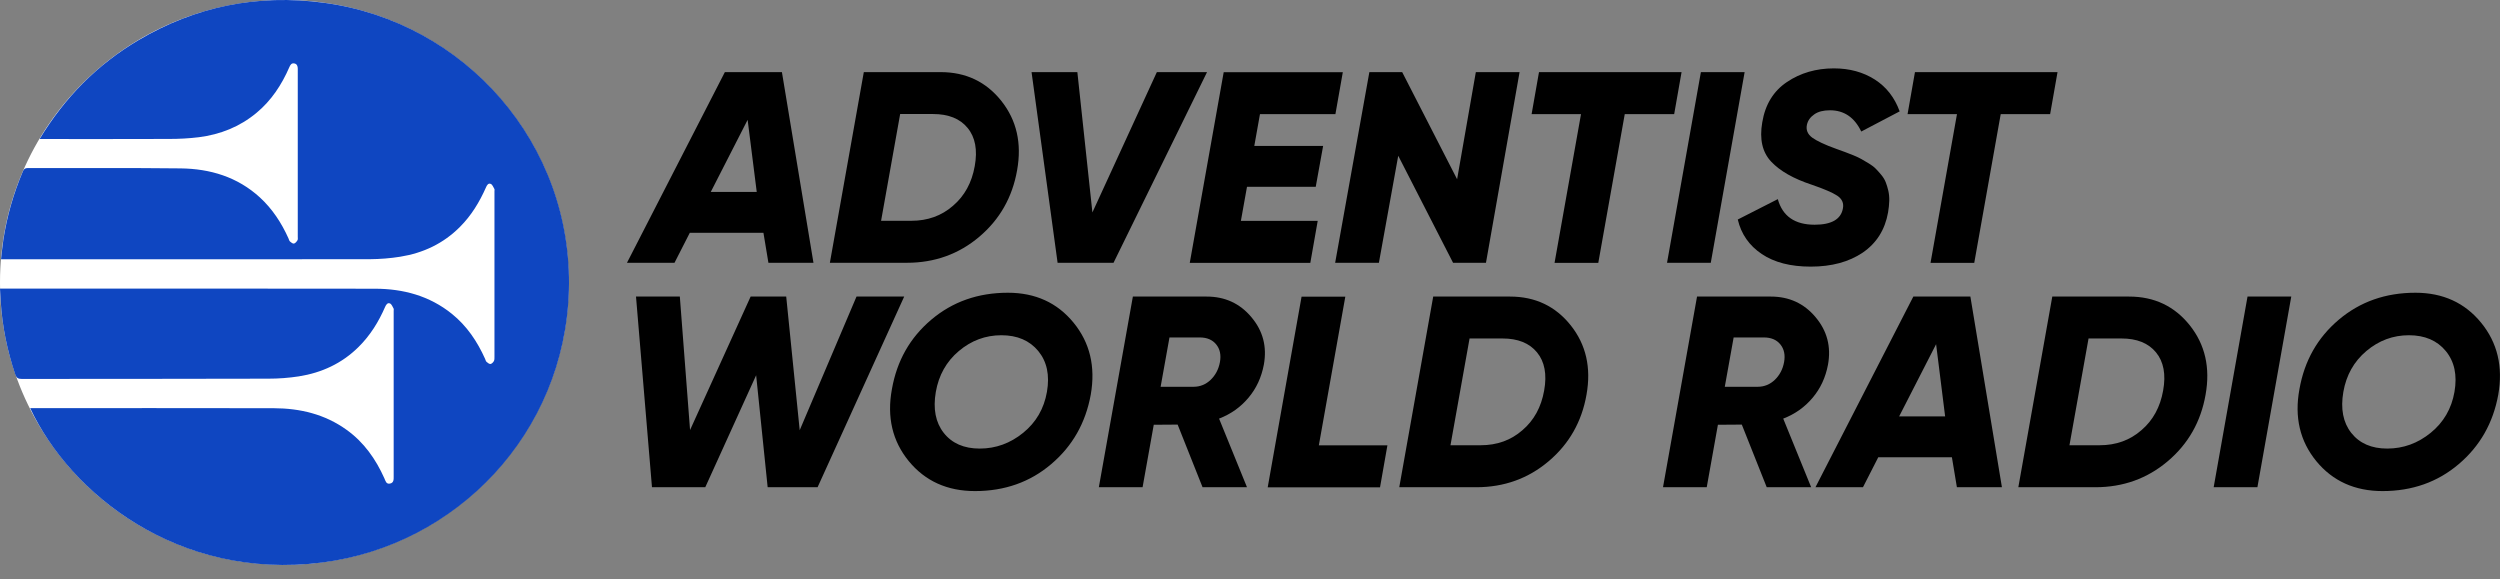 <svg width="177" height="41" viewBox="0 0 177 41" fill="none" xmlns="http://www.w3.org/2000/svg">
<rect x="0" y="0" width="177" height="41" fill="#808080" stroke="none"/>
<path d="M54.404 18.605L54.052 16.484H48.837L47.755 18.605H44.39L51.32 5.106H55.36L57.593 18.605H54.404ZM50.322 13.59H53.577L52.932 8.484L50.322 13.59Z" fill="black"/>
<path d="M66.597 5.106C68.386 5.106 69.815 5.789 70.898 7.149C71.981 8.514 72.353 10.146 72.012 12.049C71.677 13.964 70.783 15.535 69.335 16.762C67.887 17.989 66.177 18.605 64.206 18.605H58.755L61.158 5.106H66.597ZM69.012 11.759C69.219 10.617 69.049 9.717 68.507 9.058C67.966 8.399 67.151 8.073 66.061 8.073H63.731L62.381 15.632H64.522C65.672 15.632 66.658 15.282 67.473 14.569C68.294 13.868 68.805 12.931 69.012 11.759Z" fill="black"/>
<path d="M74.878 18.605L73.034 5.106H76.277L77.342 15.04L81.905 5.106H85.458L78.838 18.605H74.878Z" fill="black"/>
<path d="M94.548 8.079H89.206L88.804 10.333H93.677L93.154 13.227H88.287L87.855 15.638H93.294L92.771 18.611H84.235L86.638 5.112H95.071L94.548 8.079Z" fill="black"/>
<path d="M94.529 18.605L96.951 5.106H99.275L103.163 12.69L104.489 5.106H107.586L105.207 18.605H102.877L98.995 11.028L97.626 18.605H94.529Z" fill="black"/>
<path d="M119.055 5.106L118.532 8.079H115.033L113.159 18.611H110.062L111.936 8.079H108.438L108.961 5.106H119.055Z" fill="black"/>
<path d="M120.423 5.106H123.52L121.123 18.605H118.026L120.423 5.106Z" fill="black"/>
<path d="M128.199 18.877C126.775 18.877 125.62 18.581 124.731 17.983C123.843 17.385 123.277 16.575 123.034 15.542L125.869 14.098C126.204 15.306 127.074 15.91 128.473 15.91C129.665 15.91 130.329 15.53 130.475 14.774C130.554 14.388 130.42 14.085 130.079 13.856C129.738 13.632 129.13 13.373 128.266 13.076C126.982 12.653 126.027 12.11 125.4 11.445C124.774 10.78 124.561 9.856 124.768 8.66C124.975 7.403 125.559 6.448 126.514 5.808C127.469 5.167 128.576 4.841 129.836 4.841C130.949 4.841 131.917 5.107 132.738 5.632C133.559 6.158 134.143 6.913 134.496 7.886L131.777 9.312C131.296 8.309 130.56 7.808 129.562 7.808C129.094 7.808 128.722 7.904 128.449 8.098C128.169 8.291 127.998 8.533 127.931 8.829C127.852 9.203 127.98 9.505 128.309 9.747C128.637 9.983 129.209 10.255 130.024 10.545C130.268 10.635 130.475 10.708 130.639 10.768C130.803 10.829 130.998 10.901 131.229 10.998C131.46 11.095 131.655 11.185 131.801 11.27C131.947 11.354 132.123 11.457 132.324 11.578C132.525 11.699 132.689 11.826 132.811 11.953C132.933 12.079 133.066 12.225 133.2 12.388C133.334 12.551 133.438 12.72 133.511 12.907C133.584 13.095 133.644 13.294 133.693 13.505C133.742 13.717 133.766 13.953 133.76 14.212C133.754 14.472 133.724 14.744 133.675 15.04C133.456 16.273 132.854 17.221 131.88 17.886C130.901 18.545 129.678 18.877 128.199 18.877Z" fill="black"/>
<path d="M145.673 5.106L145.15 8.079H141.651L139.777 18.611H136.681L138.554 8.079H135.056L135.579 5.106H145.673Z" fill="black"/>
<path d="M46.16 34.496L45.029 20.997H48.132L48.856 30.447L53.145 20.997H55.664L56.619 30.459L60.641 20.997H64.017L57.885 34.496H54.35L53.535 26.568L49.933 34.496H46.16Z" fill="black"/>
<path d="M69.031 34.768C67.066 34.768 65.502 34.061 64.34 32.647C63.184 31.233 62.782 29.535 63.147 27.553C63.5 25.547 64.425 23.91 65.934 22.635C67.443 21.36 69.25 20.726 71.361 20.726C73.302 20.726 74.853 21.433 76.009 22.846C77.165 24.26 77.573 25.958 77.226 27.94C76.861 29.946 75.93 31.584 74.427 32.858C72.931 34.133 71.13 34.768 69.031 34.768ZM69.365 31.759C70.503 31.759 71.531 31.384 72.444 30.641C73.357 29.898 73.916 28.931 74.123 27.747C74.33 26.562 74.123 25.602 73.509 24.852C72.894 24.109 72.024 23.735 70.899 23.735C69.773 23.735 68.769 24.109 67.887 24.852C67.005 25.596 66.463 26.562 66.256 27.747C66.05 28.943 66.238 29.91 66.816 30.647C67.4 31.39 68.252 31.759 69.365 31.759Z" fill="black"/>
<path d="M89.48 25.819C89.309 26.719 88.95 27.499 88.39 28.163C87.831 28.828 87.143 29.317 86.31 29.638L88.287 34.496H85.141L83.377 30.061L81.686 30.073L80.895 34.496H77.798L80.207 20.997H85.433C86.723 20.997 87.782 21.48 88.597 22.453C89.419 23.426 89.711 24.544 89.48 25.819ZM85.719 26.888C86.06 26.556 86.279 26.139 86.371 25.638C86.462 25.136 86.377 24.719 86.109 24.387C85.841 24.055 85.452 23.891 84.935 23.891H82.799L82.172 27.384H84.503C84.971 27.384 85.379 27.215 85.719 26.888Z" fill="black"/>
<path d="M93.374 31.53H98.229L97.706 34.502H89.754L90.283 31.517L92.151 21.004H95.248L93.374 31.53Z" fill="black"/>
<path d="M106.911 20.997C108.699 20.997 110.129 21.68 111.212 23.039C112.295 24.405 112.666 26.036 112.325 27.94C111.991 29.855 111.096 31.426 109.648 32.653C108.2 33.879 106.491 34.496 104.52 34.496H99.068L101.471 20.997H106.911ZM109.326 27.65C109.533 26.508 109.362 25.607 108.821 24.949C108.28 24.29 107.464 23.964 106.375 23.964H104.045L102.694 31.523H104.836C105.986 31.523 106.971 31.172 107.787 30.459C108.608 29.758 109.119 28.822 109.326 27.65Z" fill="black"/>
<path d="M129.422 25.819C129.252 26.719 128.893 27.499 128.333 28.163C127.773 28.828 127.086 29.317 126.252 29.638L128.23 34.496H125.084L123.32 30.061L121.628 30.073L120.837 34.496H117.741L120.15 20.997H125.376C126.666 20.997 127.725 21.48 128.54 22.453C129.361 23.426 129.653 24.544 129.422 25.819ZM125.662 26.888C126.003 26.556 126.222 26.139 126.313 25.638C126.404 25.136 126.319 24.719 126.052 24.387C125.784 24.055 125.394 23.891 124.877 23.891H122.742L122.115 27.384H124.445C124.914 27.384 125.321 27.215 125.662 26.888Z" fill="black"/>
<path d="M138.548 34.496L138.195 32.375H132.981L131.898 34.496H128.534L135.464 20.997H139.503L141.736 34.496H138.548ZM134.46 29.48H137.715L137.076 24.369L134.46 29.48Z" fill="black"/>
<path d="M150.741 20.997C152.53 20.997 153.959 21.68 155.042 23.039C156.125 24.405 156.496 26.036 156.156 27.94C155.821 29.855 154.927 31.426 153.479 32.653C152.031 33.879 150.321 34.496 148.35 34.496H142.898L145.302 20.997H150.741ZM153.15 27.65C153.357 26.508 153.187 25.607 152.645 24.949C152.104 24.29 151.288 23.964 150.199 23.964H147.869L146.518 31.523H148.66C149.81 31.523 150.796 31.172 151.611 30.459C152.432 29.758 152.943 28.822 153.15 27.65Z" fill="black"/>
<path d="M159.125 20.997H162.222L159.825 34.496H156.728L159.125 20.997Z" fill="black"/>
<path d="M168.683 34.768C166.718 34.768 165.154 34.061 163.992 32.647C162.836 31.233 162.435 29.535 162.8 27.553C163.153 25.547 164.077 23.91 165.586 22.635C167.095 21.36 168.902 20.726 171.013 20.726C172.954 20.726 174.506 21.433 175.662 22.846C176.818 24.26 177.225 25.958 176.878 27.94C176.513 29.946 175.583 31.584 174.08 32.858C172.583 34.133 170.782 34.768 168.683 34.768ZM169.018 31.759C170.155 31.759 171.184 31.384 172.096 30.641C173.009 29.898 173.569 28.931 173.776 27.747C173.982 26.562 173.776 25.602 173.161 24.852C172.547 24.109 171.677 23.735 170.551 23.735C169.425 23.735 168.421 24.109 167.539 24.852C166.657 25.596 166.116 26.562 165.909 27.747C165.702 28.943 165.89 29.91 166.468 30.647C167.053 31.39 167.904 31.759 169.018 31.759Z" fill="black"/>
<path d="M20.132 39.988C31.251 39.988 40.265 31.036 40.265 19.994C40.265 8.952 31.251 0 20.132 0C9.014 0 0 8.952 0 19.994C0 31.036 9.014 39.988 20.132 39.988Z" fill="white"/>
<path d="M2.136 28.895C2.233 28.895 2.318 28.895 2.409 28.895C8.068 28.895 13.726 28.889 19.378 28.901C21.246 28.907 23.004 29.324 24.543 30.435C25.772 31.317 26.606 32.508 27.214 33.867C27.294 34.049 27.342 34.296 27.616 34.236C27.89 34.182 27.872 33.934 27.872 33.722C27.872 29.813 27.872 25.91 27.872 22C27.872 21.946 27.89 21.886 27.865 21.843C27.792 21.716 27.732 21.541 27.616 21.487C27.439 21.408 27.336 21.571 27.269 21.722C26.807 22.786 26.21 23.753 25.377 24.574C24.203 25.734 22.773 26.393 21.155 26.647C20.449 26.756 19.725 26.81 19.007 26.81C13.184 26.828 7.362 26.822 1.533 26.828C1.284 26.828 1.168 26.756 1.083 26.52C0.511 24.822 0.152 23.088 0.049 21.299C0.037 21.021 0.018 20.744 0 20.435C0.134 20.435 0.225 20.435 0.322 20.435C9.071 20.435 17.814 20.423 26.563 20.441C28.553 20.447 30.409 20.943 31.99 22.218C33.055 23.076 33.791 24.175 34.345 25.408C34.375 25.481 34.394 25.571 34.448 25.62C34.528 25.692 34.637 25.777 34.728 25.771C34.813 25.759 34.917 25.656 34.966 25.565C35.014 25.481 35.008 25.36 35.008 25.257C35.008 21.348 35.008 17.444 35.008 13.535C35.008 13.481 35.026 13.42 35.002 13.378C34.929 13.251 34.862 13.07 34.747 13.021C34.57 12.943 34.473 13.112 34.406 13.269C33.95 14.302 33.371 15.257 32.568 16.061C31.4 17.239 29.964 17.916 28.34 18.175C27.634 18.29 26.91 18.345 26.198 18.351C17.626 18.363 9.059 18.357 0.487 18.357C0.365 18.357 0.243 18.357 0.073 18.357C0.128 17.879 0.17 17.426 0.237 16.979C0.493 15.312 0.955 13.698 1.618 12.139C1.685 11.976 1.764 11.898 1.965 11.898C5.573 11.91 9.175 11.879 12.783 11.922C14.882 11.946 16.811 12.526 18.398 13.976C19.287 14.792 19.926 15.777 20.418 16.864C20.455 16.943 20.473 17.046 20.534 17.1C20.613 17.172 20.735 17.263 20.814 17.245C20.911 17.221 21.003 17.106 21.063 17.009C21.1 16.943 21.082 16.84 21.082 16.75C21.082 12.834 21.082 8.919 21.082 5.003C21.082 4.961 21.082 4.913 21.082 4.87C21.082 4.689 21.033 4.526 20.832 4.49C20.637 4.453 20.552 4.598 20.485 4.756C19.944 6 19.214 7.118 18.155 7.994C16.969 8.979 15.594 9.523 14.073 9.716C13.379 9.801 12.673 9.837 11.974 9.837C9.041 9.849 6.115 9.843 3.182 9.843C3.079 9.843 2.975 9.843 2.805 9.843C4.581 6.901 6.893 4.568 9.802 2.846C13.854 0.447 18.24 -0.429 22.913 0.194C32.885 1.517 40.587 10.163 40.277 20.586C39.979 30.665 32.337 38.623 22.779 39.831C12.6 41.112 4.959 34.937 2.136 28.895Z" fill="#0F46C1"/>
</svg>
